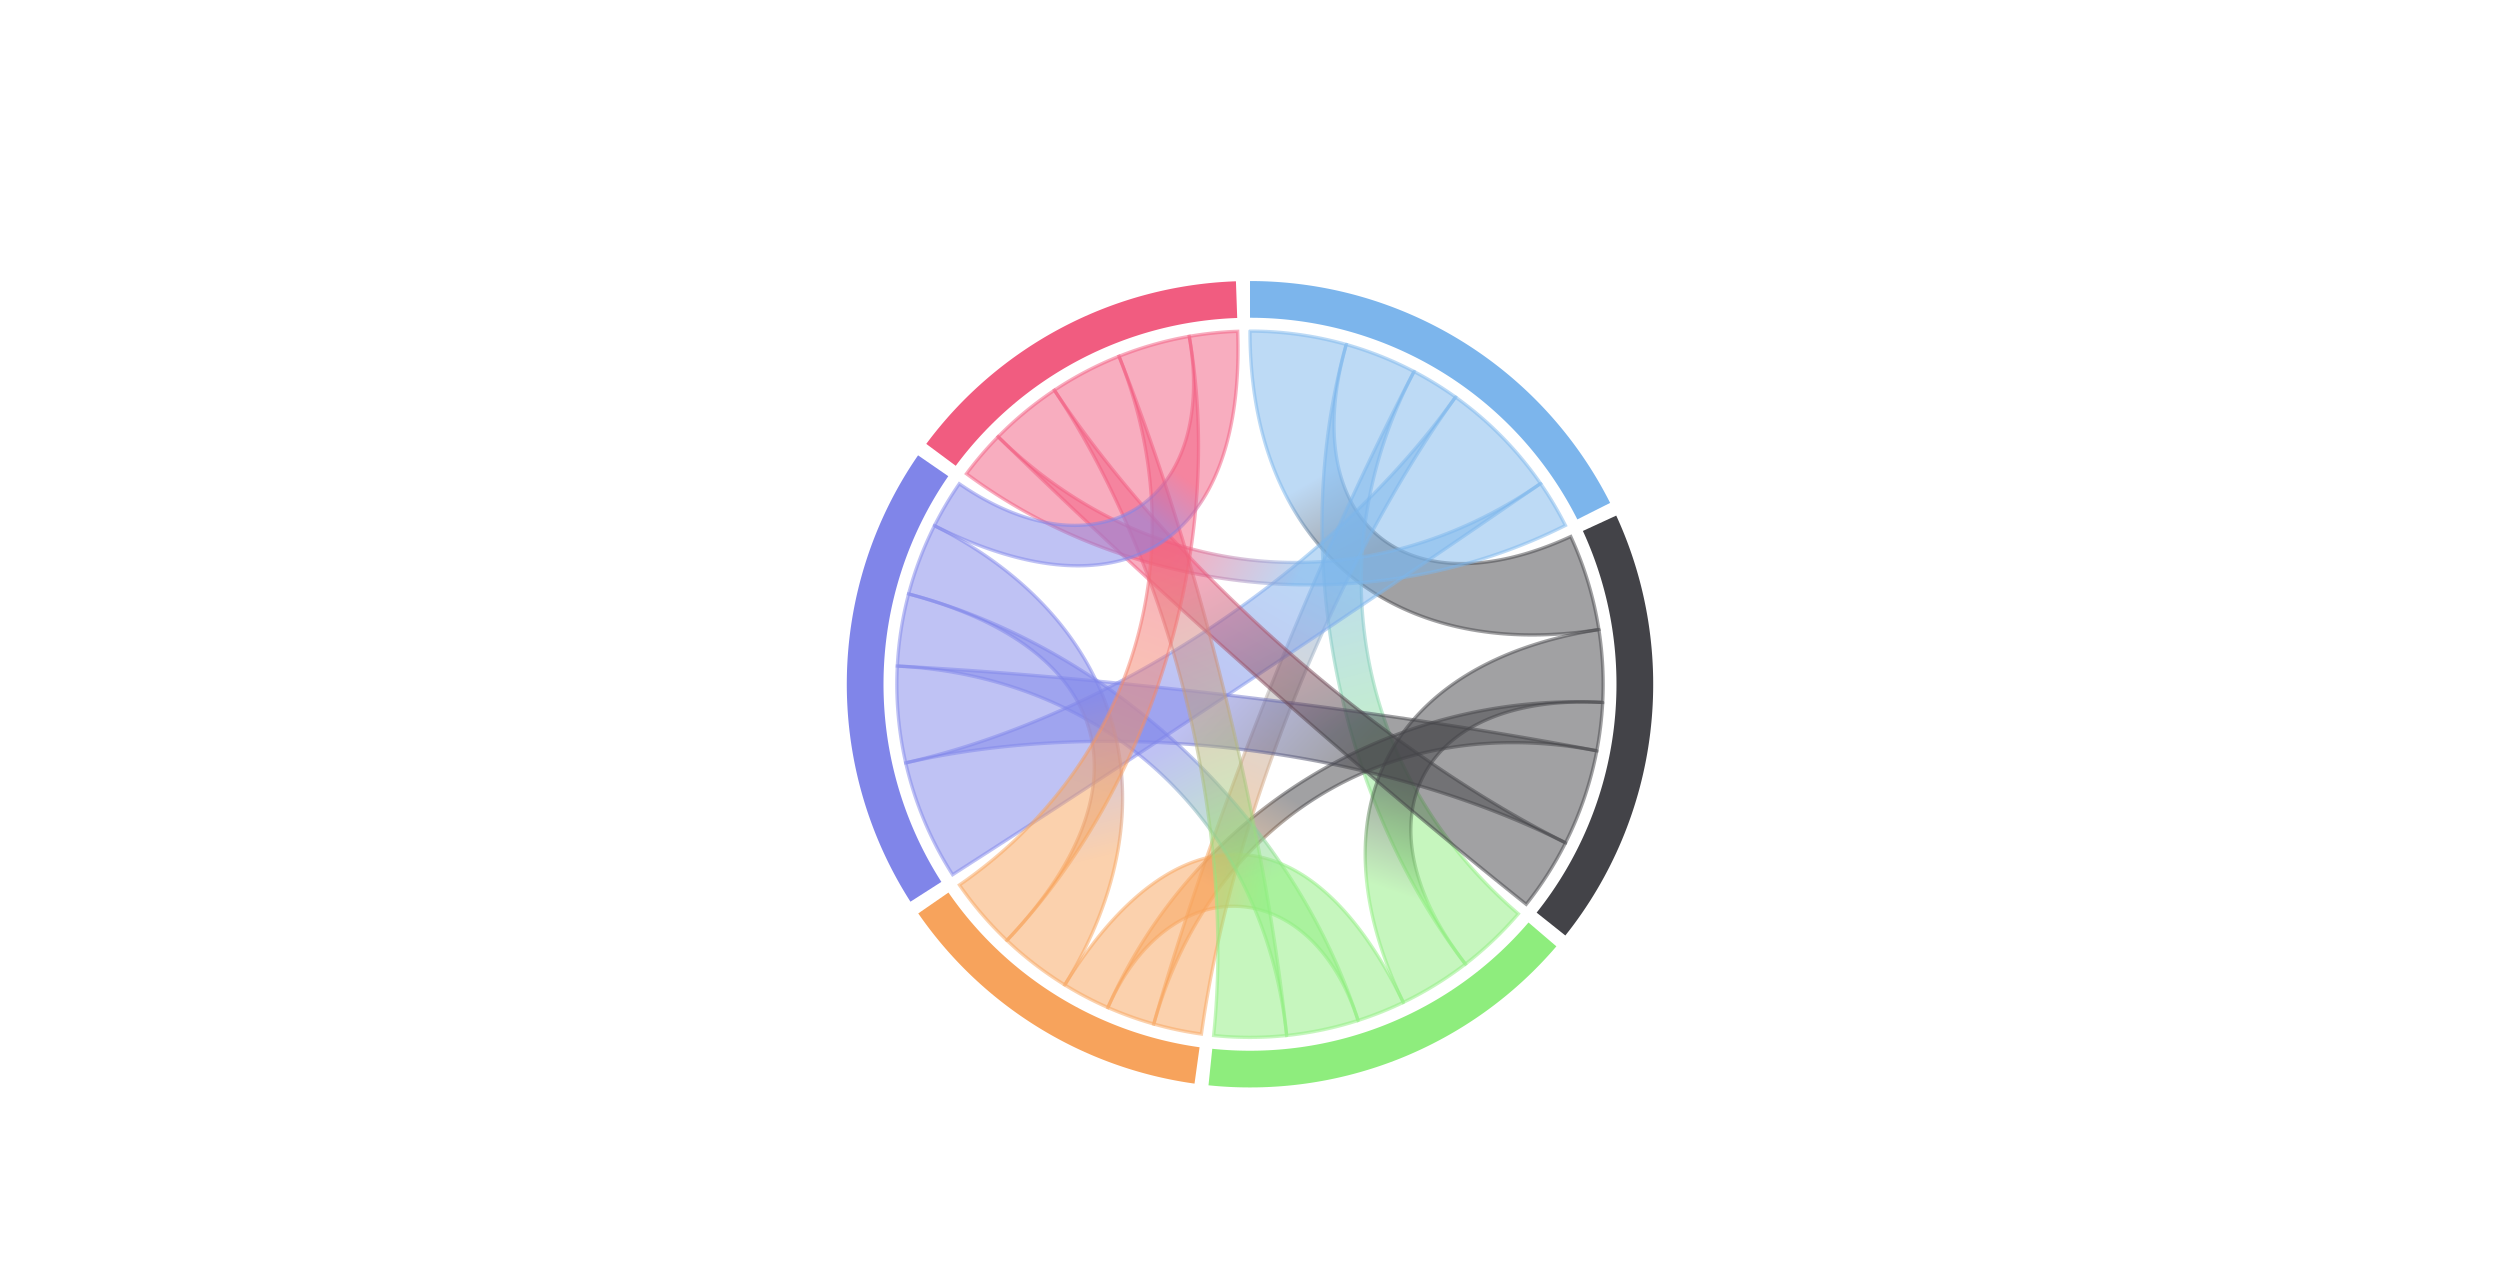 <?xml version='1.0' encoding='UTF-8'?>
<svg xmlns="http://www.w3.org/2000/svg" height="386" version="1.1" width="749">
  <style>.st0 {fill:url('#rr-1065-360_0.5_0.25699481865284973_0.6395508082454233_0.4886400428963789__-rgba_124_181_236_0.5_-rgba_67_67_72_0.5_'); stroke:url('#rr-1065-360_0.5_0.25699481865284973_0.6395508082454233_0.4886400428963789__-rgba_124_181_236_0.5_-rgba_67_67_72_0.5_'); stroke-width:1;}
.st1 {fill:url('#rr-1065-360_0.5385040774218707_0.26737430800400064_0.586168300995891_0.7482758695700457__-rgba_124_181_236_0.5_-rgba_142_237_125_0.5_'); stroke:url('#rr-1065-360_0.5385040774218707_0.26737430800400064_0.586168300995891_0.7482758695700457__-rgba_124_181_236_0.5_-rgba_142_237_125_0.5_'); stroke-width:1;}
.st2 {fill:url('#rr-1065-360_0.5656215753590261_0.28836723472433273_0.4614959225781293_0.7948018577991081__-rgba_124_181_236_0.5_-rgba_247_163_92_0.5_'); stroke:url('#rr-1065-360_0.5656215753590261_0.28836723472433273_0.4614959225781293_0.7948018577991081__-rgba_124_181_236_0.5_-rgba_247_163_92_0.5_'); stroke-width:1;}
.st3 {fill:url('#rr-1065-360_0.5822095594540739_0.3081973277913929_0.36229011444819187_0.5921098566570981__-rgba_124_181_236_0.5_-rgba_128_133_233_0.5_'); stroke:url('#rr-1065-360_0.5822095594540739_0.3081973277913929_0.36229011444819187_0.5921098566570981__-rgba_124_181_236_0.5_-rgba_128_133_233_0.5_'); stroke-width:1;}
.st4 {fill:url('#rr-1065-360_0.6162212028341997_0.3753027778876924_0.39924980304337465_0.33897357470745004__-rgba_124_181_236_0.5_-rgba_241_92_128_0.5_'); stroke:url('#rr-1065-360_0.6162212028341997_0.3753027778876924_0.39924980304337465_0.33897357470745004__-rgba_124_181_236_0.5_-rgba_241_92_128_0.5_'); stroke-width:1;}
.st5 {fill:url('#rr-1065-360_0.6395508082454233_0.4886400428963789_0.5613170958657293_0.7780106183658114__-rgba_67_67_72_0.5_-rgba_142_237_125_0.5_'); stroke:url('#rr-1065-360_0.6395508082454233_0.4886400428963789_0.5613170958657293_0.7780106183658114__-rgba_67_67_72_0.5_-rgba_142_237_125_0.5_'); stroke-width:1;}
.st6 {fill:url('#rr-1065-360_0.6410672420815007_0.5452158626831852_0.4431613039470155_0.7820125622716921__-rgba_67_67_72_0.5_-rgba_247_163_92_0.5_'); stroke:url('#rr-1065-360_0.6410672420815007_0.5452158626831852_0.4431613039470155_0.7820125622716921__-rgba_67_67_72_0.5_-rgba_247_163_92_0.5_'); stroke-width:1;}
.st7 {fill:url('#rr-1065-360_0.6387235089177998_0.5827470406629346_0.3589327579184993_0.5169603031199236__-rgba_67_67_72_0.5_-rgba_128_133_233_0.5_'); stroke:url('#rr-1065-360_0.6387235089177998_0.5827470406629346_0.3589327579184993_0.5169603031199236__-rgba_67_67_72_0.5_-rgba_128_133_233_0.5_'); stroke-width:1;}
.st8 {fill:url('#rr-1065-360_0.6262133157098684_0.654165683416563_0.4217560176808618_0.3028862937296404__-rgba_67_67_72_0.5_-rgba_241_92_128_0.5_'); stroke:url('#rr-1065-360_0.6262133157098684_0.654165683416563_0.4217560176808618_0.3028862937296404__-rgba_67_67_72_0.5_-rgba_241_92_128_0.5_'); stroke-width:1;}
.st9 {fill:url('#rr-1065-360_0.5613170958657293_0.7780106183658114_0.42590802525774096_0.7644495002652695__-rgba_142_237_125_0.5_-rgba_247_163_92_0.5_'); stroke:url('#rr-1065-360_0.5613170958657293_0.7780106183658114_0.42590802525774096_0.7644495002652695__-rgba_142_237_125_0.5_-rgba_247_163_92_0.5_'); stroke-width:1;}
.st10 {fill:url('#rr-1065-360_0.5432236691944485_0.7920337340177741_0.3634428129740487_0.4609880317307542__-rgba_142_237_125_0.5_-rgba_128_133_233_0.5_'); stroke:url('#rr-1065-360_0.5432236691944485_0.7920337340177741_0.3634428129740487_0.4609880317307542__-rgba_142_237_125_0.5_-rgba_128_133_233_0.5_'); stroke-width:1;}
.st11 {fill:url('#rr-1065-360_0.5146537159862891_0.8037024791676394_0.44760486866201915_0.2765479489839527__-rgba_142_237_125_0.5_-rgba_241_92_128_0.5_'); stroke:url('#rr-1065-360_0.5146537159862891_0.8037024791676394_0.44760486866201915_0.2765479489839527__-rgba_142_237_125_0.5_-rgba_241_92_128_0.5_'); stroke-width:1;}
.st12 {fill:url('#rr-1065-360_0.42590802525774096_0.7644495002652695_0.3737866842901316_0.40801048238654586__-rgba_247_163_92_0.5_-rgba_128_133_233_0.5_'); stroke:url('#rr-1065-360_0.42590802525774096_0.7644495002652695_0.3737866842901316_0.40801048238654586__-rgba_247_163_92_0.5_-rgba_128_133_233_0.5_'); stroke-width:1;}
.st13 {fill:url('#rr-1065-360_0.40276646981522135_0.7299083120546632_0.47569207542531644_0.2610837325397268__-rgba_247_163_92_0.5_-rgba_241_92_128_0.5_'); stroke:url('#rr-1065-360_0.40276646981522135_0.7299083120546632_0.47569207542531644_0.2610837325397268__-rgba_247_163_92_0.5_-rgba_241_92_128_0.5_'); stroke-width:1;}
.st14 {fill:url('#rr-1065-360_0.3737866842901316_0.40801048238654586_0.4950702713603143_0.25716178886367785__-rgba_128_133_233_0.5_-rgba_241_92_128_0.5_'); stroke:url('#rr-1065-360_0.3737866842901316_0.40801048238654586_0.4950702713603143_0.25716178886367785__-rgba_128_133_233_0.5_-rgba_241_92_128_0.5_'); stroke-width:1;}
.st15 {cursor: pointer; fill:#7cb5ec; stroke:#6390bc; stroke-width:0;}
.st16 {cursor: pointer; fill:#434348; stroke:#353539; stroke-width:0;}
.st17 {cursor: pointer; fill:#8eed7d; stroke:#71bd64; stroke-width:0;}
.st18 {cursor: pointer; fill:#f7a35c; stroke:#c58249; stroke-width:0;}
.st19 {cursor: pointer; fill:#8085e9; stroke:#666aba; stroke-width:0;}
.st20 {cursor: pointer; fill:#f15c80; stroke:#c04966; stroke-width:0;}</style>
  <linearGradient id="rr-1065-360_0.5_0.25699481865284973_0.6395508082454233_0.4886400428963789__-rgba_124_181_236_0.5_-rgba_67_67_72_0.5_" x1="0.5" y1="0.257" x2="0.64" y2="0.489">
    <stop offset="0%" stop-color="#7cb5ec" stop-opacity="0.5"/>
    <stop offset="100%" stop-color="#434348" stop-opacity="0.5"/>
  </linearGradient>
  <linearGradient id="rr-1065-360_0.5385040774218707_0.26737430800400064_0.586168300995891_0.7482758695700457__-rgba_124_181_236_0.5_-rgba_142_237_125_0.5_" x1="0.539" y1="0.267" x2="0.586" y2="0.748">
    <stop offset="0%" stop-color="#7cb5ec" stop-opacity="0.5"/>
    <stop offset="100%" stop-color="#8eed7d" stop-opacity="0.5"/>
  </linearGradient>
  <linearGradient id="rr-1065-360_0.5656215753590261_0.28836723472433273_0.4614959225781293_0.7948018577991081__-rgba_124_181_236_0.5_-rgba_247_163_92_0.5_" x1="0.566" y1="0.288" x2="0.461" y2="0.795">
    <stop offset="0%" stop-color="#7cb5ec" stop-opacity="0.5"/>
    <stop offset="100%" stop-color="#f7a35c" stop-opacity="0.5"/>
  </linearGradient>
  <linearGradient id="rr-1065-360_0.5822095594540739_0.3081973277913929_0.36229011444819187_0.5921098566570981__-rgba_124_181_236_0.5_-rgba_128_133_233_0.5_" x1="0.582" y1="0.308" x2="0.362" y2="0.592">
    <stop offset="0%" stop-color="#7cb5ec" stop-opacity="0.5"/>
    <stop offset="100%" stop-color="#8085e9" stop-opacity="0.5"/>
  </linearGradient>
  <linearGradient id="rr-1065-360_0.6162212028341997_0.3753027778876924_0.39924980304337465_0.33897357470745004__-rgba_124_181_236_0.5_-rgba_241_92_128_0.5_" x1="0.616" y1="0.375" x2="0.399" y2="0.339">
    <stop offset="0%" stop-color="#7cb5ec" stop-opacity="0.5"/>
    <stop offset="100%" stop-color="#f15c80" stop-opacity="0.5"/>
  </linearGradient>
  <linearGradient id="rr-1065-360_0.6395508082454233_0.4886400428963789_0.5613170958657293_0.7780106183658114__-rgba_67_67_72_0.5_-rgba_142_237_125_0.5_" x1="0.64" y1="0.489" x2="0.561" y2="0.778">
    <stop offset="0%" stop-color="#434348" stop-opacity="0.5"/>
    <stop offset="100%" stop-color="#8eed7d" stop-opacity="0.5"/>
  </linearGradient>
  <linearGradient id="rr-1065-360_0.6410672420815007_0.5452158626831852_0.4431613039470155_0.7820125622716921__-rgba_67_67_72_0.5_-rgba_247_163_92_0.5_" x1="0.641" y1="0.545" x2="0.443" y2="0.782">
    <stop offset="0%" stop-color="#434348" stop-opacity="0.5"/>
    <stop offset="100%" stop-color="#f7a35c" stop-opacity="0.5"/>
  </linearGradient>
  <linearGradient id="rr-1065-360_0.6387235089177998_0.5827470406629346_0.3589327579184993_0.5169603031199236__-rgba_67_67_72_0.5_-rgba_128_133_233_0.5_" x1="0.639" y1="0.583" x2="0.359" y2="0.517">
    <stop offset="0%" stop-color="#434348" stop-opacity="0.5"/>
    <stop offset="100%" stop-color="#8085e9" stop-opacity="0.5"/>
  </linearGradient>
  <linearGradient id="rr-1065-360_0.6262133157098684_0.654165683416563_0.4217560176808618_0.3028862937296404__-rgba_67_67_72_0.5_-rgba_241_92_128_0.5_" x1="0.626" y1="0.654" x2="0.422" y2="0.303">
    <stop offset="0%" stop-color="#434348" stop-opacity="0.5"/>
    <stop offset="100%" stop-color="#f15c80" stop-opacity="0.5"/>
  </linearGradient>
  <linearGradient id="rr-1065-360_0.5613170958657293_0.7780106183658114_0.42590802525774096_0.7644495002652695__-rgba_142_237_125_0.5_-rgba_247_163_92_0.5_" x1="0.561" y1="0.778" x2="0.426" y2="0.764">
    <stop offset="0%" stop-color="#8eed7d" stop-opacity="0.5"/>
    <stop offset="100%" stop-color="#f7a35c" stop-opacity="0.5"/>
  </linearGradient>
  <linearGradient id="rr-1065-360_0.5432236691944485_0.7920337340177741_0.3634428129740487_0.4609880317307542__-rgba_142_237_125_0.5_-rgba_128_133_233_0.5_" x1="0.543" y1="0.792" x2="0.363" y2="0.461">
    <stop offset="0%" stop-color="#8eed7d" stop-opacity="0.5"/>
    <stop offset="100%" stop-color="#8085e9" stop-opacity="0.5"/>
  </linearGradient>
  <linearGradient id="rr-1065-360_0.5146537159862891_0.8037024791676394_0.44760486866201915_0.2765479489839527__-rgba_142_237_125_0.5_-rgba_241_92_128_0.5_" x1="0.515" y1="0.804" x2="0.448" y2="0.277">
    <stop offset="0%" stop-color="#8eed7d" stop-opacity="0.5"/>
    <stop offset="100%" stop-color="#f15c80" stop-opacity="0.5"/>
  </linearGradient>
  <linearGradient id="rr-1065-360_0.42590802525774096_0.7644495002652695_0.3737866842901316_0.40801048238654586__-rgba_247_163_92_0.5_-rgba_128_133_233_0.5_" x1="0.426" y1="0.764" x2="0.374" y2="0.408">
    <stop offset="0%" stop-color="#f7a35c" stop-opacity="0.5"/>
    <stop offset="100%" stop-color="#8085e9" stop-opacity="0.5"/>
  </linearGradient>
  <linearGradient id="rr-1065-360_0.40276646981522135_0.7299083120546632_0.47569207542531644_0.2610837325397268__-rgba_247_163_92_0.5_-rgba_241_92_128_0.5_" x1="0.403" y1="0.73" x2="0.476" y2="0.261">
    <stop offset="0%" stop-color="#f7a35c" stop-opacity="0.5"/>
    <stop offset="100%" stop-color="#f15c80" stop-opacity="0.5"/>
  </linearGradient>
  <linearGradient id="rr-1065-360_0.3737866842901316_0.40801048238654586_0.4950702713603143_0.25716178886367785__-rgba_128_133_233_0.5_-rgba_241_92_128_0.5_" x1="0.374" y1="0.408" x2="0.495" y2="0.257">
    <stop offset="0%" stop-color="#8085e9" stop-opacity="0.5"/>
    <stop offset="100%" stop-color="#f15c80" stop-opacity="0.5"/>
  </linearGradient>
  <g class="raphael-group-1070-plots">
    <g class="raphael-group-1089-link-container" transform="matrix(1,0,0,1,374.5,205)">
      <path fill-opacity="1" stroke-opacity="1" d="M 0 -105.8 A 105.8 105.8 0 0 1 28.84 -101.793 C 13.904 -49.076 46.331 -21.336 96.099 -44.256 A 105.8 105.8 0 0 1 104.524 -16.385 C 41.809 -6.554 0 -42.32 0 -105.8" stroke-linecap="round" class="st0"/>
      <path fill-opacity="1" stroke-opacity="1" d="M 28.84 -101.793 A 105.8 105.8 0 0 1 49.151 -93.69 C 19.66 -37.476 32.159 27.51 80.396 68.775 A 105.8 105.8 0 0 1 64.54 83.835 C 25.816 33.534 11.536 -40.717 28.84 -101.793" stroke-linecap="round" class="st1"/>
      <path fill-opacity="1" stroke-opacity="1" d="M 49.151 -93.69 A 105.8 105.8 0 0 1 61.575 -86.036 C 24.63 -34.414 -5.823 41.917 -14.558 104.794 A 105.8 105.8 0 0 1 -28.84 101.793 C -11.536 40.717 19.66 -37.476 49.151 -93.69" stroke-linecap="round" class="st2"/>
      <path fill-opacity="1" stroke-opacity="1" d="M 61.575 -86.036 A 105.8 105.8 0 0 1 87.05 -60.133 C 34.82 -24.053 -35.638 22.823 -89.095 57.059 A 105.8 105.8 0 0 1 -103.145 23.554 C -41.258 9.422 24.63 -34.414 61.575 -86.036" stroke-linecap="round" class="st3"/>
      <path fill-opacity="1" stroke-opacity="1" d="M 87.05 -60.133 A 105.8 105.8 0 0 1 94.496 -47.583 C 37.798 -19.033 -33.979 -25.227 -84.948 -63.067 A 105.8 105.8 0 0 1 -75.462 -74.156 C -30.185 -29.662 34.82 -24.053 87.05 -60.133" stroke-linecap="round" class="st4"/>
      <path fill-opacity="1" stroke-opacity="1" d="M 104.524 -16.385 A 105.8 105.8 0 0 1 105.659 5.453 C 50.94 2.629 31.116 40.418 64.54 83.835 A 105.8 105.8 0 0 1 45.926 95.312 C 18.371 38.125 41.809 -6.554 104.524 -16.385" stroke-linecap="round" class="st5"/>
      <path fill-opacity="1" stroke-opacity="1" d="M 105.659 5.453 A 105.8 105.8 0 0 1 103.904 19.94 C 41.562 7.976 -11.536 40.717 -28.84 101.793 A 105.8 105.8 0 0 1 -42.572 96.857 C -17.029 38.743 42.264 2.181 105.659 5.453" stroke-linecap="round" class="st6"/>
      <path fill-opacity="1" stroke-opacity="1" d="M 103.904 19.94 A 105.8 105.8 0 0 1 94.534 47.508 C 37.814 19.003 -41.258 9.422 -103.145 23.554 A 105.8 105.8 0 0 1 -105.659 -5.453 C -42.264 -2.181 41.562 7.976 103.904 19.94" stroke-linecap="round" class="st7"/>
      <path fill-opacity="1" stroke-opacity="1" d="M 94.534 47.508 A 105.8 105.8 0 0 1 82.748 65.928 C 33.099 26.371 -30.185 -29.662 -75.462 -74.156 A 105.8 105.8 0 0 1 -58.605 -88.086 C -23.442 -35.234 37.814 19.003 94.534 47.508" stroke-linecap="round" class="st8"/>
      <path fill-opacity="1" stroke-opacity="1" d="M 45.926 95.312 A 105.8 105.8 0 0 1 32.374 100.725 C 18.29 56.903 -24.051 54.718 -42.572 96.857 A 105.8 105.8 0 0 1 -55.495 90.078 C -22.198 36.031 18.371 38.125 45.926 95.312" stroke-linecap="round" class="st9"/>
      <path fill-opacity="1" stroke-opacity="1" d="M 32.374 100.725 A 105.8 105.8 0 0 1 10.976 105.229 C 4.39 42.092 -42.264 -2.181 -105.659 -5.453 A 105.8 105.8 0 0 1 -102.281 -27.059 C -40.913 -10.823 12.95 40.29 32.374 100.725" stroke-linecap="round" class="st10"/>
      <path fill-opacity="1" stroke-opacity="1" d="M 10.976 105.229 A 105.8 105.8 0 0 1 -10.892 105.238 C -4.357 42.095 -23.442 -35.234 -58.605 -88.086 A 105.8 105.8 0 0 1 -39.244 -98.252 C -15.698 -39.301 4.39 42.092 10.976 105.229" stroke-linecap="round" class="st11"/>
      <path fill-opacity="1" stroke-opacity="1" d="M -55.495 90.078 A 105.8 105.8 0 0 1 -72.828 76.745 C -29.131 30.698 -40.913 -10.823 -102.281 -27.059 A 105.8 105.8 0 0 1 -94.534 -47.508 C -37.814 -19.003 -22.198 36.031 -55.495 90.078" stroke-linecap="round" class="st12"/>
      <path fill-opacity="1" stroke-opacity="1" d="M -72.828 76.745 A 105.8 105.8 0 0 1 -87.05 60.133 C -34.82 24.053 -15.698 -39.301 -39.244 -98.252 A 105.8 105.8 0 0 1 -18.207 -104.222 C -7.283 -41.689 -29.131 30.698 -72.828 76.745" stroke-linecap="round" class="st13"/>
      <path fill-opacity="1" stroke-opacity="1" d="M -94.534 -47.508 A 105.8 105.8 0 0 1 -87.097 -60.064 C -45.598 -31.445 -9.532 -54.563 -18.207 -104.222 A 105.8 105.8 0 0 1 -3.692 -105.736 C -1.477 -42.294 -37.814 -19.003 -94.534 -47.508" stroke-linecap="round" class="st14"/>
    </g>
    <g class="raphael-group-1090-node-container" transform="matrix(1,0,0,1,374.5,205)">
      <g class="raphael-group-1091-text-path-container">
        <path fill-opacity="1" stroke-opacity="1" stroke-dasharray="none" d="M0,-120.8A120.8,120.8,0,0,1,107.893,-54.329L98.069,-49.382A109.8,109.8,0,0,0,0,-109.8Z" stroke-linecap="round" class="st15"/>
      </g>
      <g class="raphael-group-1094-text-path-container">
        <path fill-opacity="1" stroke-opacity="1" stroke-dasharray="none" d="M109.724,-50.531A120.8,120.8,0,0,1,94.479,75.275L85.876,68.42A109.8,109.8,0,0,0,99.732,-45.929Z" stroke-linecap="round" class="st16"/>
      </g>
      <g class="raphael-group-1097-text-path-container">
        <path fill-opacity="1" stroke-opacity="1" stroke-dasharray="none" d="M91.795,78.526A120.8,120.8,0,0,1,-12.436,120.158L-11.304,109.217A109.8,109.8,0,0,0,83.436,71.376Z" stroke-linecap="round" class="st17"/>
      </g>
      <g class="raphael-group-1100-text-path-container">
        <path fill-opacity="1" stroke-opacity="1" stroke-dasharray="none" d="M-16.622,119.651A120.8,120.8,0,0,1,-99.391,68.659L-90.341,62.407A109.8,109.8,0,0,0,-15.109,108.755Z" stroke-linecap="round" class="st18"/>
      </g>
      <g class="raphael-group-1103-text-path-container">
        <path fill-opacity="1" stroke-opacity="1" stroke-dasharray="none" d="M-101.727,65.148A120.8,120.8,0,0,1,-99.446,-68.58L-90.39,-62.335A109.8,109.8,0,0,0,-92.464,59.216Z" stroke-linecap="round" class="st19"/>
      </g>
      <g class="raphael-group-1106-text-path-container">
        <path fill-opacity="1" stroke-opacity="1" stroke-dasharray="none" d="M-96.992,-72.009A120.8,120.8,0,0,1,-4.216,-120.726L-3.832,-109.733A109.8,109.8,0,0,0,-88.16,-65.451Z" stroke-linecap="round" class="st20"/>
      </g>
    </g>
  </g>
</svg>
